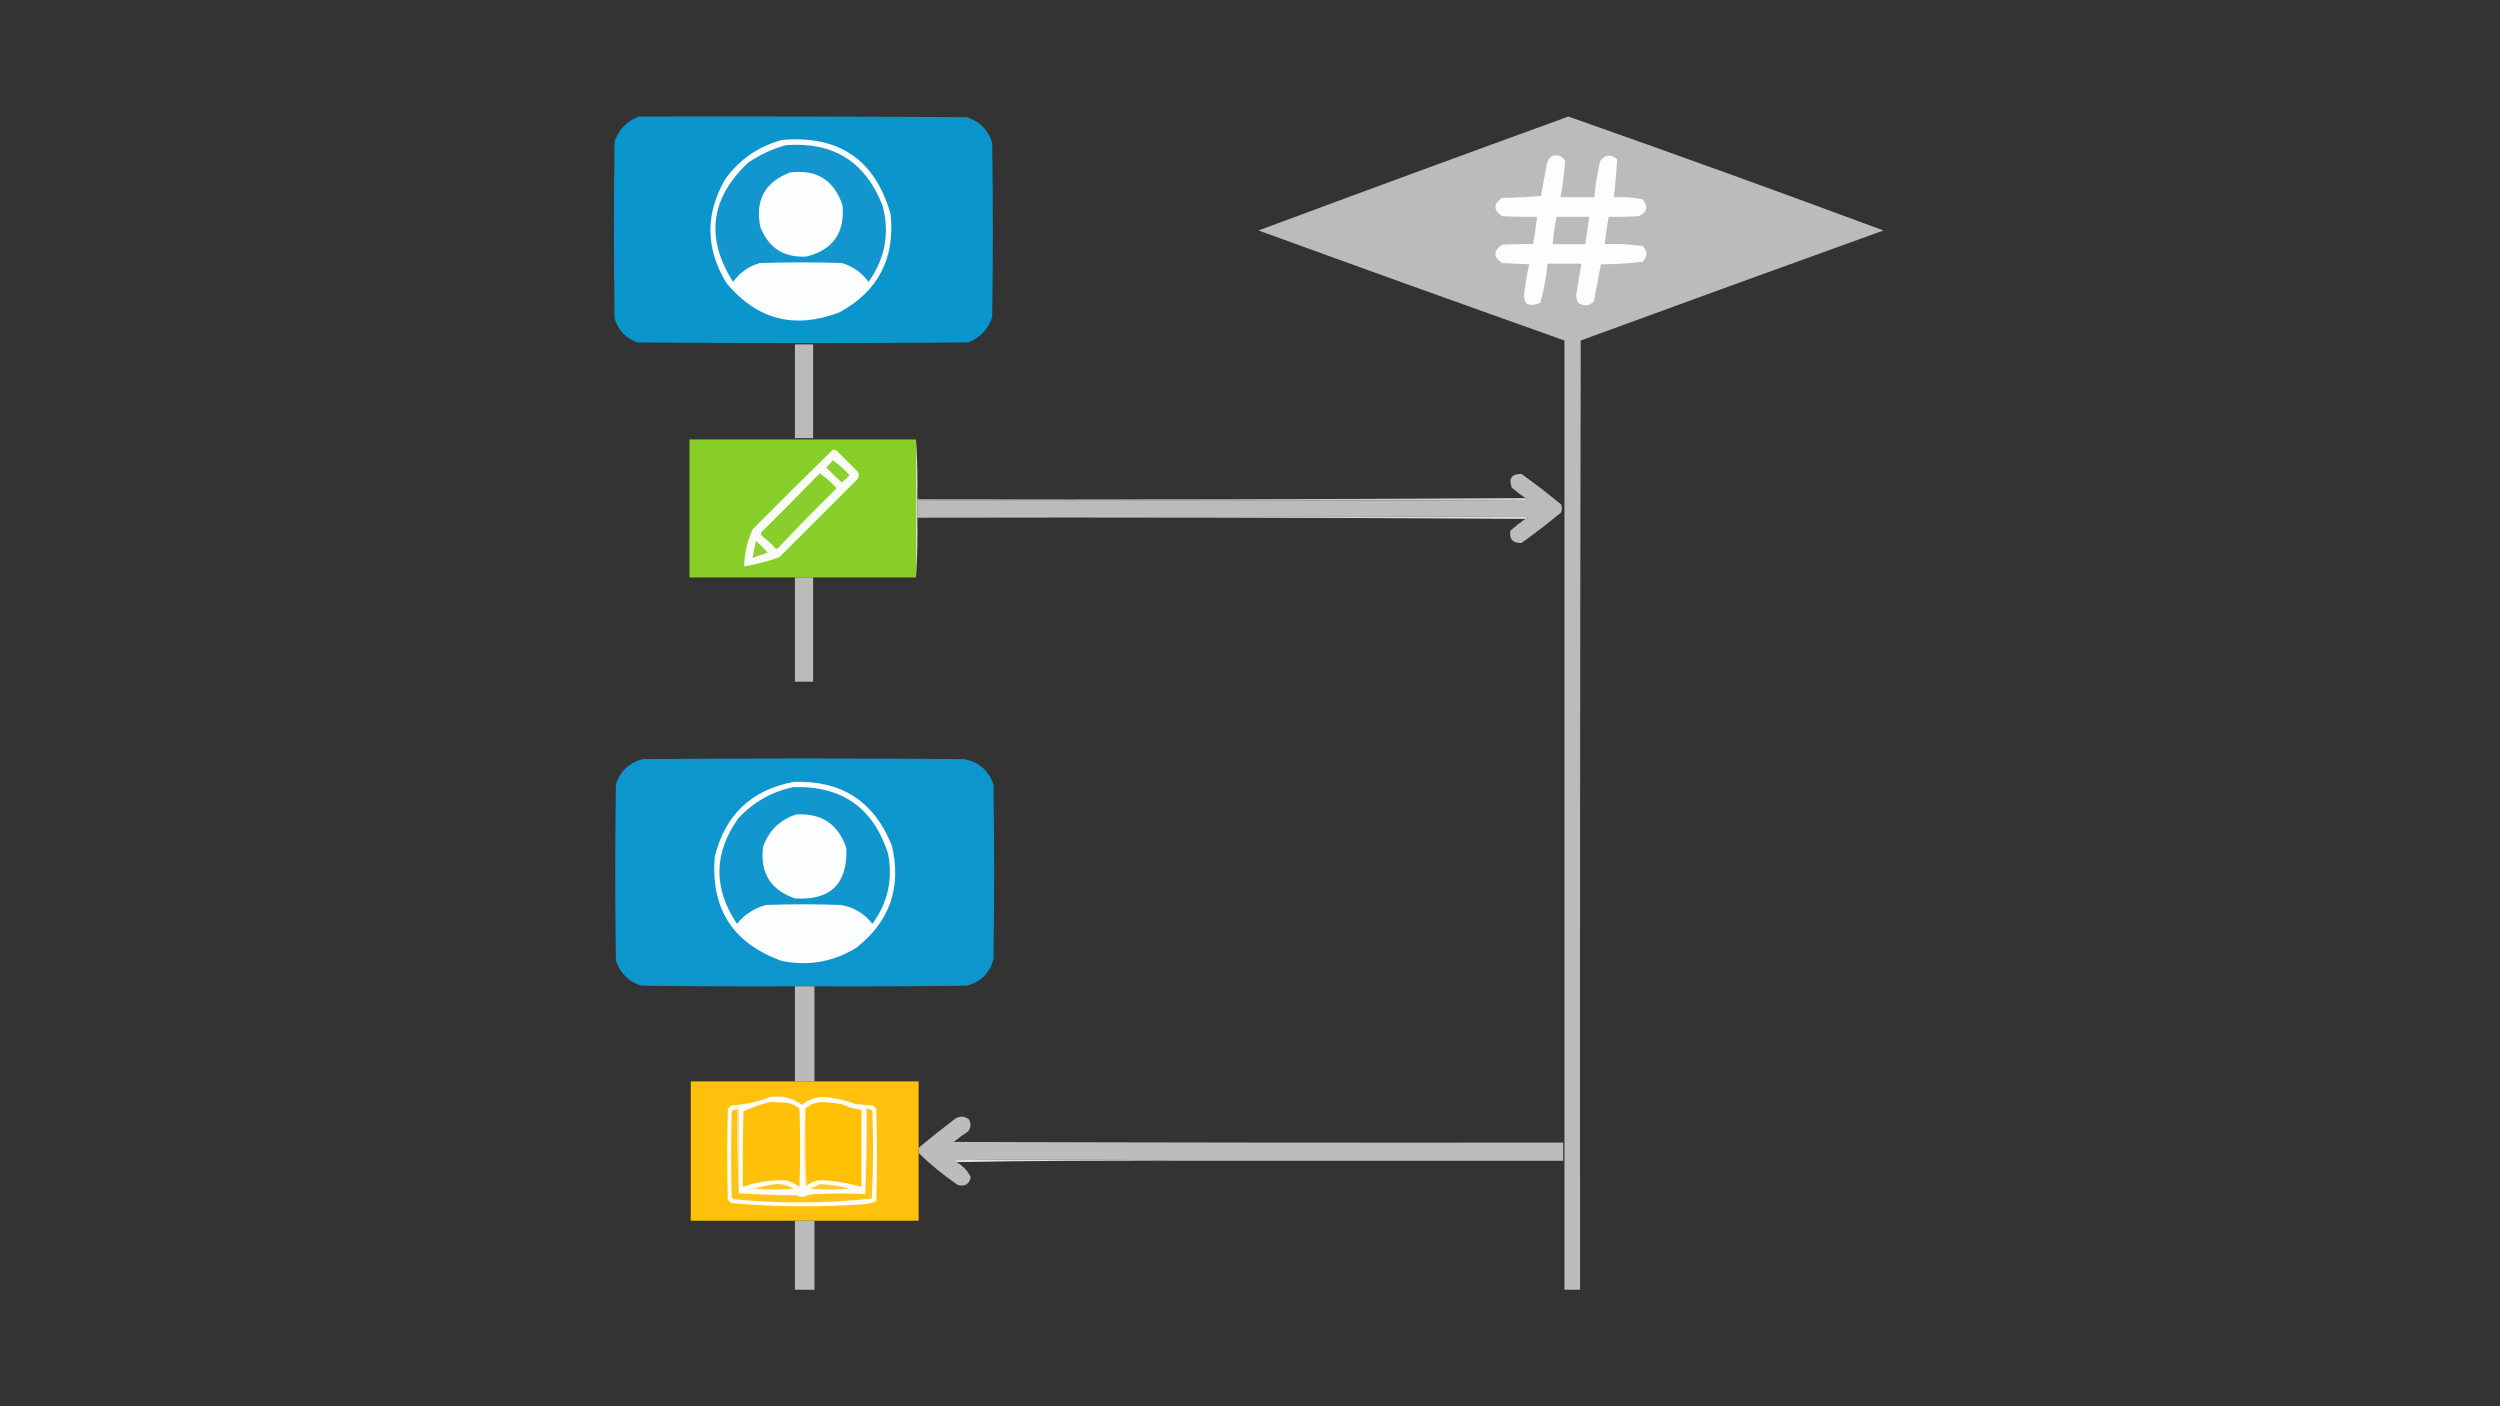 <svg xmlns="http://www.w3.org/2000/svg" xmlns:xlink="http://www.w3.org/1999/xlink" version="1.1" width="1920" height="1080" style="shape-rendering: geometricprecision; text-rendering: geometricprecision; fill-rule: evenodd; clip-rule: evenodd;"><rect width="100%" height="100%" fill="#333333" stroke="none"/><rect id="backgroundrect" width="100%" height="100%" x="0" y="0" fill="none" stroke="none"/>



































<g class="currentLayer" style=""><title>Layer 1</title><g id="svg_1" class="selected" fill-opacity="0" fill="#000000"><path style="opacity:1" fill="#000000" d="M -0.5,-0.5 C 639.5,-0.5 1279.5,-0.5 1919.5,-0.5C 1919.5,359.5 1919.5,719.5 1919.5,1079.5C 1279.5,1079.5 639.5,1079.5 -0.5,1079.5C -0.5,719.5 -0.5,359.5 -0.5,-0.5 Z" id="svg_2"/></g><g id="svg_3"><path style="opacity:1" fill="#0a95cd" d="M 490.5,89.5 C 574.501,89.333 658.501,89.5 742.5,90C 752.333,93.167 758.833,99.667 762,109.5C 762.667,154.167 762.667,198.833 762,243.5C 758.899,252.934 752.732,259.434 743.5,263C 658.833,263.667 574.167,263.667 489.5,263C 480.573,259.74 474.739,253.573 472,244.5C 471.333,199.167 471.333,153.833 472,108.5C 475.352,99.316 481.519,92.982 490.5,89.5 Z" id="svg_4"/></g><g id="svg_5"><path style="opacity:1" fill="#bbbbbb" d="M 1204.5,89.5 C 1285.38,117.961 1366.05,147.128 1446.5,177C 1368.91,204.975 1291.41,233.142 1214,261.5C 1213.5,504.5 1213.33,747.5 1213.5,990.5C 1209.5,990.5 1205.5,990.5 1201.5,990.5C 1201.5,747.5 1201.5,504.5 1201.5,261.5C 1123.09,233.64 1044.75,205.473 966.5,177C 1045.82,147.509 1125.15,118.342 1204.5,89.5 Z" id="svg_6"/></g><g id="svg_7"><path style="opacity:1" fill="#fbfdfe" d="M 600.5,107.5 C 644.261,103.603 672.095,122.603 684,164.5C 687.519,198.637 674.352,223.804 644.5,240C 610.117,253 581.284,245.5 558,217.5C 541.807,190.993 541.473,164.326 557,137.5C 567.996,122.419 582.496,112.419 600.5,107.5 Z" id="svg_8"/></g><g id="svg_9"><path style="opacity:1" fill="#1296cd" d="M 603.5,111.5 C 640.174,108.716 665.008,124.382 678,158.5C 683.321,179.604 679.655,198.937 667,216.5C 661.858,209.371 655.025,204.538 646.5,202C 625.5,201.333 604.5,201.333 583.5,202C 574.975,204.538 568.142,209.371 563,216.5C 541.676,182.856 545.51,152.356 574.5,125C 583.469,118.847 593.136,114.347 603.5,111.5 Z" id="svg_10"/></g><g id="svg_11"><path style="opacity:1" fill="#fdfdfd" d="M 1192.5,119.5 C 1196.68,118.704 1199.85,120.037 1202,123.5C 1201.3,132.858 1200.13,142.191 1198.5,151.5C 1207.17,151.5 1215.83,151.5 1224.5,151.5C 1225.24,142.057 1226.74,132.724 1229,123.5C 1232.96,118.564 1237.29,118.231 1242,122.5C 1241.39,132.151 1240.56,141.818 1239.5,151.5C 1246.92,151.109 1254.25,151.609 1261.5,153C 1266.1,158.697 1265.1,163.03 1258.5,166C 1250.84,166.5 1243.17,166.666 1235.5,166.5C 1234.17,173.451 1233.17,180.451 1232.5,187.5C 1242.25,187.08 1251.91,187.58 1261.5,189C 1265.5,193 1265.5,197 1261.5,201C 1250.91,202.263 1240.24,202.93 1229.5,203C 1227.76,212.475 1225.93,221.975 1224,231.5C 1220.34,235.115 1216.34,235.448 1212,232.5C 1211.02,230.634 1210.52,228.634 1210.5,226.5C 1211.84,218.488 1213.17,210.488 1214.5,202.5C 1205.83,202.5 1197.17,202.5 1188.5,202.5C 1187.55,212.671 1185.71,222.671 1183,232.5C 1173.07,236.575 1169.07,233.242 1171,222.5C 1171.8,215.892 1172.96,209.392 1174.5,203C 1167.5,202.667 1160.5,202.333 1153.5,202C 1146.83,197.333 1146.83,192.667 1153.5,188C 1161.49,187.5 1169.49,187.334 1177.5,187.5C 1178.59,180.521 1179.59,173.521 1180.5,166.5C 1171.49,166.666 1162.49,166.5 1153.5,166C 1146.83,161.333 1146.83,156.667 1153.5,152C 1163.52,151.832 1173.52,151.332 1183.5,150.5C 1185,142.183 1186.5,133.849 1188,125.5C 1188.8,122.854 1190.3,120.854 1192.5,119.5 Z" id="svg_12"/></g><g id="svg_13"><path style="opacity:1" fill="#fdfefe" d="M 606.5,132.5 C 626.976,129.81 640.476,138.144 647,157.5C 649.054,178.577 639.888,191.744 619.5,197C 602.246,198.083 590.412,190.583 584,174.5C 579.72,154.054 587.22,140.054 606.5,132.5 Z" id="svg_14"/></g><g id="svg_15"><path style="opacity:1" fill="#bbbbbb" d="M 1195.5,166.5 C 1203.83,166.5 1212.17,166.5 1220.5,166.5C 1219.66,173.519 1218.66,180.519 1217.5,187.5C 1209.17,187.5 1200.83,187.5 1192.5,187.5C 1193.04,180.421 1194.04,173.421 1195.5,166.5 Z" id="svg_16"/></g><g id="svg_17"><path style="opacity:1" fill="#bbbbbb" d="M 610.5,264.5 C 615.167,264.5 619.833,264.5 624.5,264.5C 624.5,288.5 624.5,312.5 624.5,336.5C 619.833,336.5 615.167,336.5 610.5,336.5C 610.5,312.5 610.5,288.5 610.5,264.5 Z" id="svg_18"/></g><g id="svg_19"><path style="opacity:1" fill="#88ce28" d="M 703.5,337.5 C 703.5,372.833 703.5,408.167 703.5,443.5C 677.167,443.5 650.833,443.5 624.5,443.5C 619.833,443.5 615.167,443.5 610.5,443.5C 583.5,443.5 556.5,443.5 529.5,443.5C 529.5,408.167 529.5,372.833 529.5,337.5C 587.5,337.5 645.5,337.5 703.5,337.5 Z" id="svg_20"/></g><g id="svg_21"><path style="opacity:1" fill="#f9fcf4" d="M 639.5,345.5 C 640.552,345.351 641.552,345.517 642.5,346C 648,351.5 653.5,357 659,362.5C 659.667,364.167 659.667,365.833 659,367.5C 638.833,387.667 618.667,407.833 598.5,428C 589.648,431.178 580.648,433.511 571.5,435C 571.657,425.192 573.824,415.692 578,406.5C 598.422,385.911 618.922,365.577 639.5,345.5 Z" id="svg_22"/></g><g id="svg_23"><path style="opacity:1" fill="#8ccf31" d="M 639.5,353.5 C 644.239,356.731 648.572,360.564 652.5,365C 650.65,367.018 648.65,368.851 646.5,370.5C 642.348,366.849 638.348,363.016 634.5,359C 636.373,357.296 638.04,355.463 639.5,353.5 Z" id="svg_24"/></g><g id="svg_25"><path style="opacity:1" fill="#89ce2b" d="M 629.5,363.5 C 634.239,366.731 638.572,370.564 642.5,375C 627.138,390.029 612.138,405.362 597.5,421C 596.833,421.667 596.167,421.667 595.5,421C 592.299,417.464 588.799,414.297 585,411.5C 584.333,410.5 584.333,409.5 585,408.5C 600.035,393.632 614.869,378.632 629.5,363.5 Z" id="svg_26"/></g><g id="svg_27"><path style="opacity:1" fill="#bbbbbb" d="M 1171.5,398.5 C 1172.29,398.217 1172.96,397.717 1173.5,397C 1017.17,396.5 860.834,396.333 704.5,396.5C 704.5,392.5 704.5,388.5 704.5,384.5C 860.834,384.667 1017.17,384.5 1173.5,384C 1172.96,383.283 1172.29,382.783 1171.5,382.5C 1167.88,380.049 1164.38,377.383 1161,374.5C 1158.45,367.388 1160.95,363.888 1168.5,364C 1178.95,371.451 1189.12,379.284 1199,387.5C 1199.67,389.5 1199.67,391.5 1199,393.5C 1189.12,401.716 1178.95,409.549 1168.5,417C 1161.8,417.297 1158.96,414.13 1160,407.5C 1163.71,404.285 1167.54,401.285 1171.5,398.5 Z" id="svg_28"/></g><g id="svg_29"><path style="opacity:1" fill="#cccccc" d="M 1171.5,382.5 C 1172.29,382.783 1172.96,383.283 1173.5,384C 1017.17,384.5 860.834,384.667 704.5,384.5C 704.5,384.167 704.5,383.833 704.5,383.5C 860.334,383.833 1016,383.5 1171.5,382.5 Z" id="svg_30"/></g><g id="svg_31"><path style="opacity:1" fill="#dcdfd6" d="M 703.5,337.5 C 704.496,352.658 704.83,367.991 704.5,383.5C 704.5,383.833 704.5,384.167 704.5,384.5C 704.5,388.5 704.5,392.5 704.5,396.5C 860.834,396.333 1017.17,396.5 1173.5,397C 1172.96,397.717 1172.29,398.217 1171.5,398.5C 1016,397.5 860.334,397.167 704.5,397.5C 704.83,413.009 704.496,428.342 703.5,443.5C 703.5,408.167 703.5,372.833 703.5,337.5 Z" id="svg_32"/></g><g id="svg_33"><path style="opacity:1" fill="#8fd037" d="M 580.5,415.5 C 583.812,418.146 586.812,421.146 589.5,424.5C 585.625,425.759 581.791,427.092 578,428.5C 578.655,424.2 579.488,419.866 580.5,415.5 Z" id="svg_34"/></g><g id="svg_35"><path style="opacity:1" fill="#bbbbba" d="M 610.5,443.5 C 615.167,443.5 619.833,443.5 624.5,443.5C 624.5,470.167 624.5,496.833 624.5,523.5C 619.833,523.5 615.167,523.5 610.5,523.5C 610.5,496.833 610.5,470.167 610.5,443.5 Z" id="svg_36"/></g><g id="svg_37"><path style="opacity:1" fill="#0d95cd" d="M 625.5,757.5 C 620.5,757.5 615.5,757.5 610.5,757.5C 571.165,757.667 531.832,757.5 492.5,757C 482.667,753.833 476.167,747.333 473,737.5C 472.333,692.5 472.333,647.5 473,602.5C 476.254,592.281 483.087,585.781 493.5,583C 575.833,582.333 658.167,582.333 740.5,583C 751.777,585.211 759.277,591.711 763,602.5C 763.667,647.167 763.667,691.833 763,736.5C 760.175,747.325 753.342,754.158 742.5,757C 703.501,757.5 664.501,757.667 625.5,757.5 Z" id="svg_38"/></g><g id="svg_39"><path style="opacity:1" fill="#fcfdfe" d="M 609.5,600.5 C 646.293,599.135 671.46,615.468 685,649.5C 692.504,681.66 683.337,707.827 657.5,728C 639.854,738.775 620.854,742.108 600.5,738C 562.68,724.491 545.513,697.658 549,657.5C 557.13,625.532 577.297,606.532 609.5,600.5 Z" id="svg_40"/></g><g id="svg_41"><path style="opacity:1" fill="#1196cd" d="M 609.5,604.5 C 646.586,603.437 670.753,620.437 682,655.5C 685.879,675.312 681.879,693.312 670,709.5C 663.744,701.455 655.577,696.621 645.5,695C 626.5,694.333 607.5,694.333 588.5,695C 579.435,697.397 571.935,702.23 566,709.5C 547.694,682.272 548.028,655.272 567,628.5C 578.702,615.905 592.869,607.905 609.5,604.5 Z" id="svg_42"/></g><g id="svg_43"><path style="opacity:1" fill="#fdfefe" d="M 611.5,625.5 C 631.058,624.353 643.891,633.02 650,651.5C 650.971,678.862 637.805,691.696 610.5,690C 591.837,683.531 583.67,670.365 586,650.5C 590.452,637.88 598.952,629.547 611.5,625.5 Z" id="svg_44"/></g><g id="svg_45"><path style="opacity:1" fill="#bbbaba" d="M 610.5,757.5 C 615.5,757.5 620.5,757.5 625.5,757.5C 625.5,781.833 625.5,806.167 625.5,830.5C 620.5,830.5 615.5,830.5 610.5,830.5C 610.5,806.167 610.5,781.833 610.5,757.5 Z" id="svg_46"/></g><g id="svg_47"><path style="opacity:1" fill="#ffc10b" d="M 610.5,830.5 C 615.5,830.5 620.5,830.5 625.5,830.5C 652.167,830.5 678.833,830.5 705.5,830.5C 705.5,847.5 705.5,864.5 705.5,881.5C 705.5,882.833 705.5,884.167 705.5,885.5C 705.5,902.833 705.5,920.167 705.5,937.5C 678.833,937.5 652.167,937.5 625.5,937.5C 620.5,937.5 615.5,937.5 610.5,937.5C 583.833,937.5 557.167,937.5 530.5,937.5C 530.5,901.833 530.5,866.167 530.5,830.5C 557.167,830.5 583.833,830.5 610.5,830.5 Z" id="svg_48"/></g><g id="svg_49"><path style="opacity:1" fill="#fffcf6" d="M 591.5,842.5 C 600.547,841.149 608.714,843.149 616,848.5C 620.883,844.317 626.55,842.317 633,842.5C 641.418,843.184 649.584,845.017 657.5,848C 661.833,848.333 666.167,848.667 670.5,849C 671.333,849.833 672.167,850.667 673,851.5C 673.667,875.167 673.667,898.833 673,922.5C 669.397,924.128 665.563,924.962 661.5,925C 628.138,927.214 594.805,926.88 561.5,924C 560.667,923.167 559.833,922.333 559,921.5C 558.333,898.167 558.333,874.833 559,851.5C 559.833,850.667 560.667,849.833 561.5,849C 571.911,848.354 581.911,846.187 591.5,842.5 Z" id="svg_50"/></g><g id="svg_51"><path style="opacity:1" fill="#ffc009" d="M 590.5,846.5 C 595.179,846.334 599.845,846.501 604.5,847C 608.127,847.564 611.293,849.064 614,851.5C 614.667,871.5 614.667,891.5 614,911.5C 609.045,907.528 603.378,905.862 597,906.5C 587.9,906.82 579.067,908.487 570.5,911.5C 570.333,892.164 570.5,872.83 571,853.5C 577.414,850.642 583.914,848.309 590.5,846.5 Z" id="svg_52"/></g><g id="svg_53"><path style="opacity:1" fill="#ffc004" d="M 619.5,910.5 C 618.503,891.007 618.17,871.34 618.5,851.5C 622.51,847.773 627.343,846.107 633,846.5C 637.531,846.719 642.031,847.219 646.5,848C 651.298,850.211 656.298,851.711 661.5,852.5C 661.5,872.167 661.5,891.833 661.5,911.5C 652.671,908.934 643.671,907.268 634.5,906.5C 628.892,905.818 623.892,907.152 619.5,910.5 Z" id="svg_54"/></g><g id="svg_55"><path style="opacity:1" fill="#ffc219" d="M 563.5,852.5 C 564.5,852.5 565.5,852.5 566.5,852.5C 566.169,874.007 566.503,895.34 567.5,916.5C 581.994,917.331 596.661,917.831 611.5,918C 613,918.5 614.5,919 616,919.5C 619.066,918.287 622.233,917.453 625.5,917C 638.513,916.596 651.513,916.596 664.5,917C 665.494,895.242 665.827,873.409 665.5,851.5C 667.39,851.297 668.89,851.963 670,853.5C 670.833,875.841 670.666,898.174 669.5,920.5C 634.216,924.285 598.883,924.452 563.5,921C 563,920.5 562.5,920 562,919.5C 561.333,897.5 561.333,875.5 562,853.5C 562.383,852.944 562.883,852.611 563.5,852.5 Z" id="svg_56"/></g><g id="svg_57"><path style="opacity:1" fill="#ffe081" d="M 563.5,852.5 C 564.568,851.566 565.901,851.232 567.5,851.5C 567.5,873.167 567.5,894.833 567.5,916.5C 566.503,895.34 566.169,874.007 566.5,852.5C 565.5,852.5 564.5,852.5 563.5,852.5 Z" id="svg_58"/></g><g id="svg_59"><path style="opacity:1" fill="#ffe28f" d="M 618.5,851.5 C 618.17,871.34 618.503,891.007 619.5,910.5C 619.44,911.043 619.107,911.376 618.5,911.5C 617.172,891.337 617.172,871.337 618.5,851.5 Z" id="svg_60"/></g><g id="svg_61"><path style="opacity:1" fill="#bcbcbc" d="M 905.5,891.5 C 848.001,890.335 790.335,890.168 732.5,891C 733.044,891.717 733.711,892.217 734.5,892.5C 739.415,895.246 743.082,899.079 745.5,904C 744.422,909.545 741.089,911.545 735.5,910C 724.634,902.608 714.634,894.442 705.5,885.5C 705.5,884.167 705.5,882.833 705.5,881.5C 714.288,874.228 723.288,867.061 732.5,860C 736.274,856.98 740.107,856.813 744,859.5C 745.901,862.747 745.735,865.913 743.5,869C 739.656,871.422 735.99,874.089 732.5,877C 888.5,877.5 1044.5,877.667 1200.5,877.5C 1200.5,882.167 1200.5,886.833 1200.5,891.5C 1102.17,891.5 1003.83,891.5 905.5,891.5 Z" id="svg_62"/></g><g id="svg_63"><path style="opacity:1" fill="#e3e3e3" d="M 905.5,891.5 C 848.331,891.168 791.331,891.501 734.5,892.5C 733.711,892.217 733.044,891.717 732.5,891C 790.335,890.168 848.001,890.335 905.5,891.5 Z" id="svg_64"/></g><g id="svg_65"><path style="opacity:1" fill="#ffc628" d="M 594.5,909.5 C 599.937,908.967 604.937,910.134 609.5,913C 599.5,913.667 589.5,913.667 579.5,913C 584.545,911.425 589.545,910.259 594.5,909.5 Z" id="svg_66"/></g><g id="svg_67"><path style="opacity:1" fill="#ffc72b" d="M 629.5,909.5 C 637.334,909.604 645.001,910.771 652.5,913C 642.5,913.667 632.5,913.667 622.5,913C 624.925,911.787 627.259,910.621 629.5,909.5 Z" id="svg_68"/></g><g id="svg_69"><path style="opacity:1" fill="#bbbbbb" d="M 610.5,937.5 C 615.5,937.5 620.5,937.5 625.5,937.5C 625.5,955.167 625.5,972.833 625.5,990.5C 620.5,990.5 615.5,990.5 610.5,990.5C 610.5,972.833 610.5,955.167 610.5,937.5 Z" id="svg_70"/></g></g></svg>